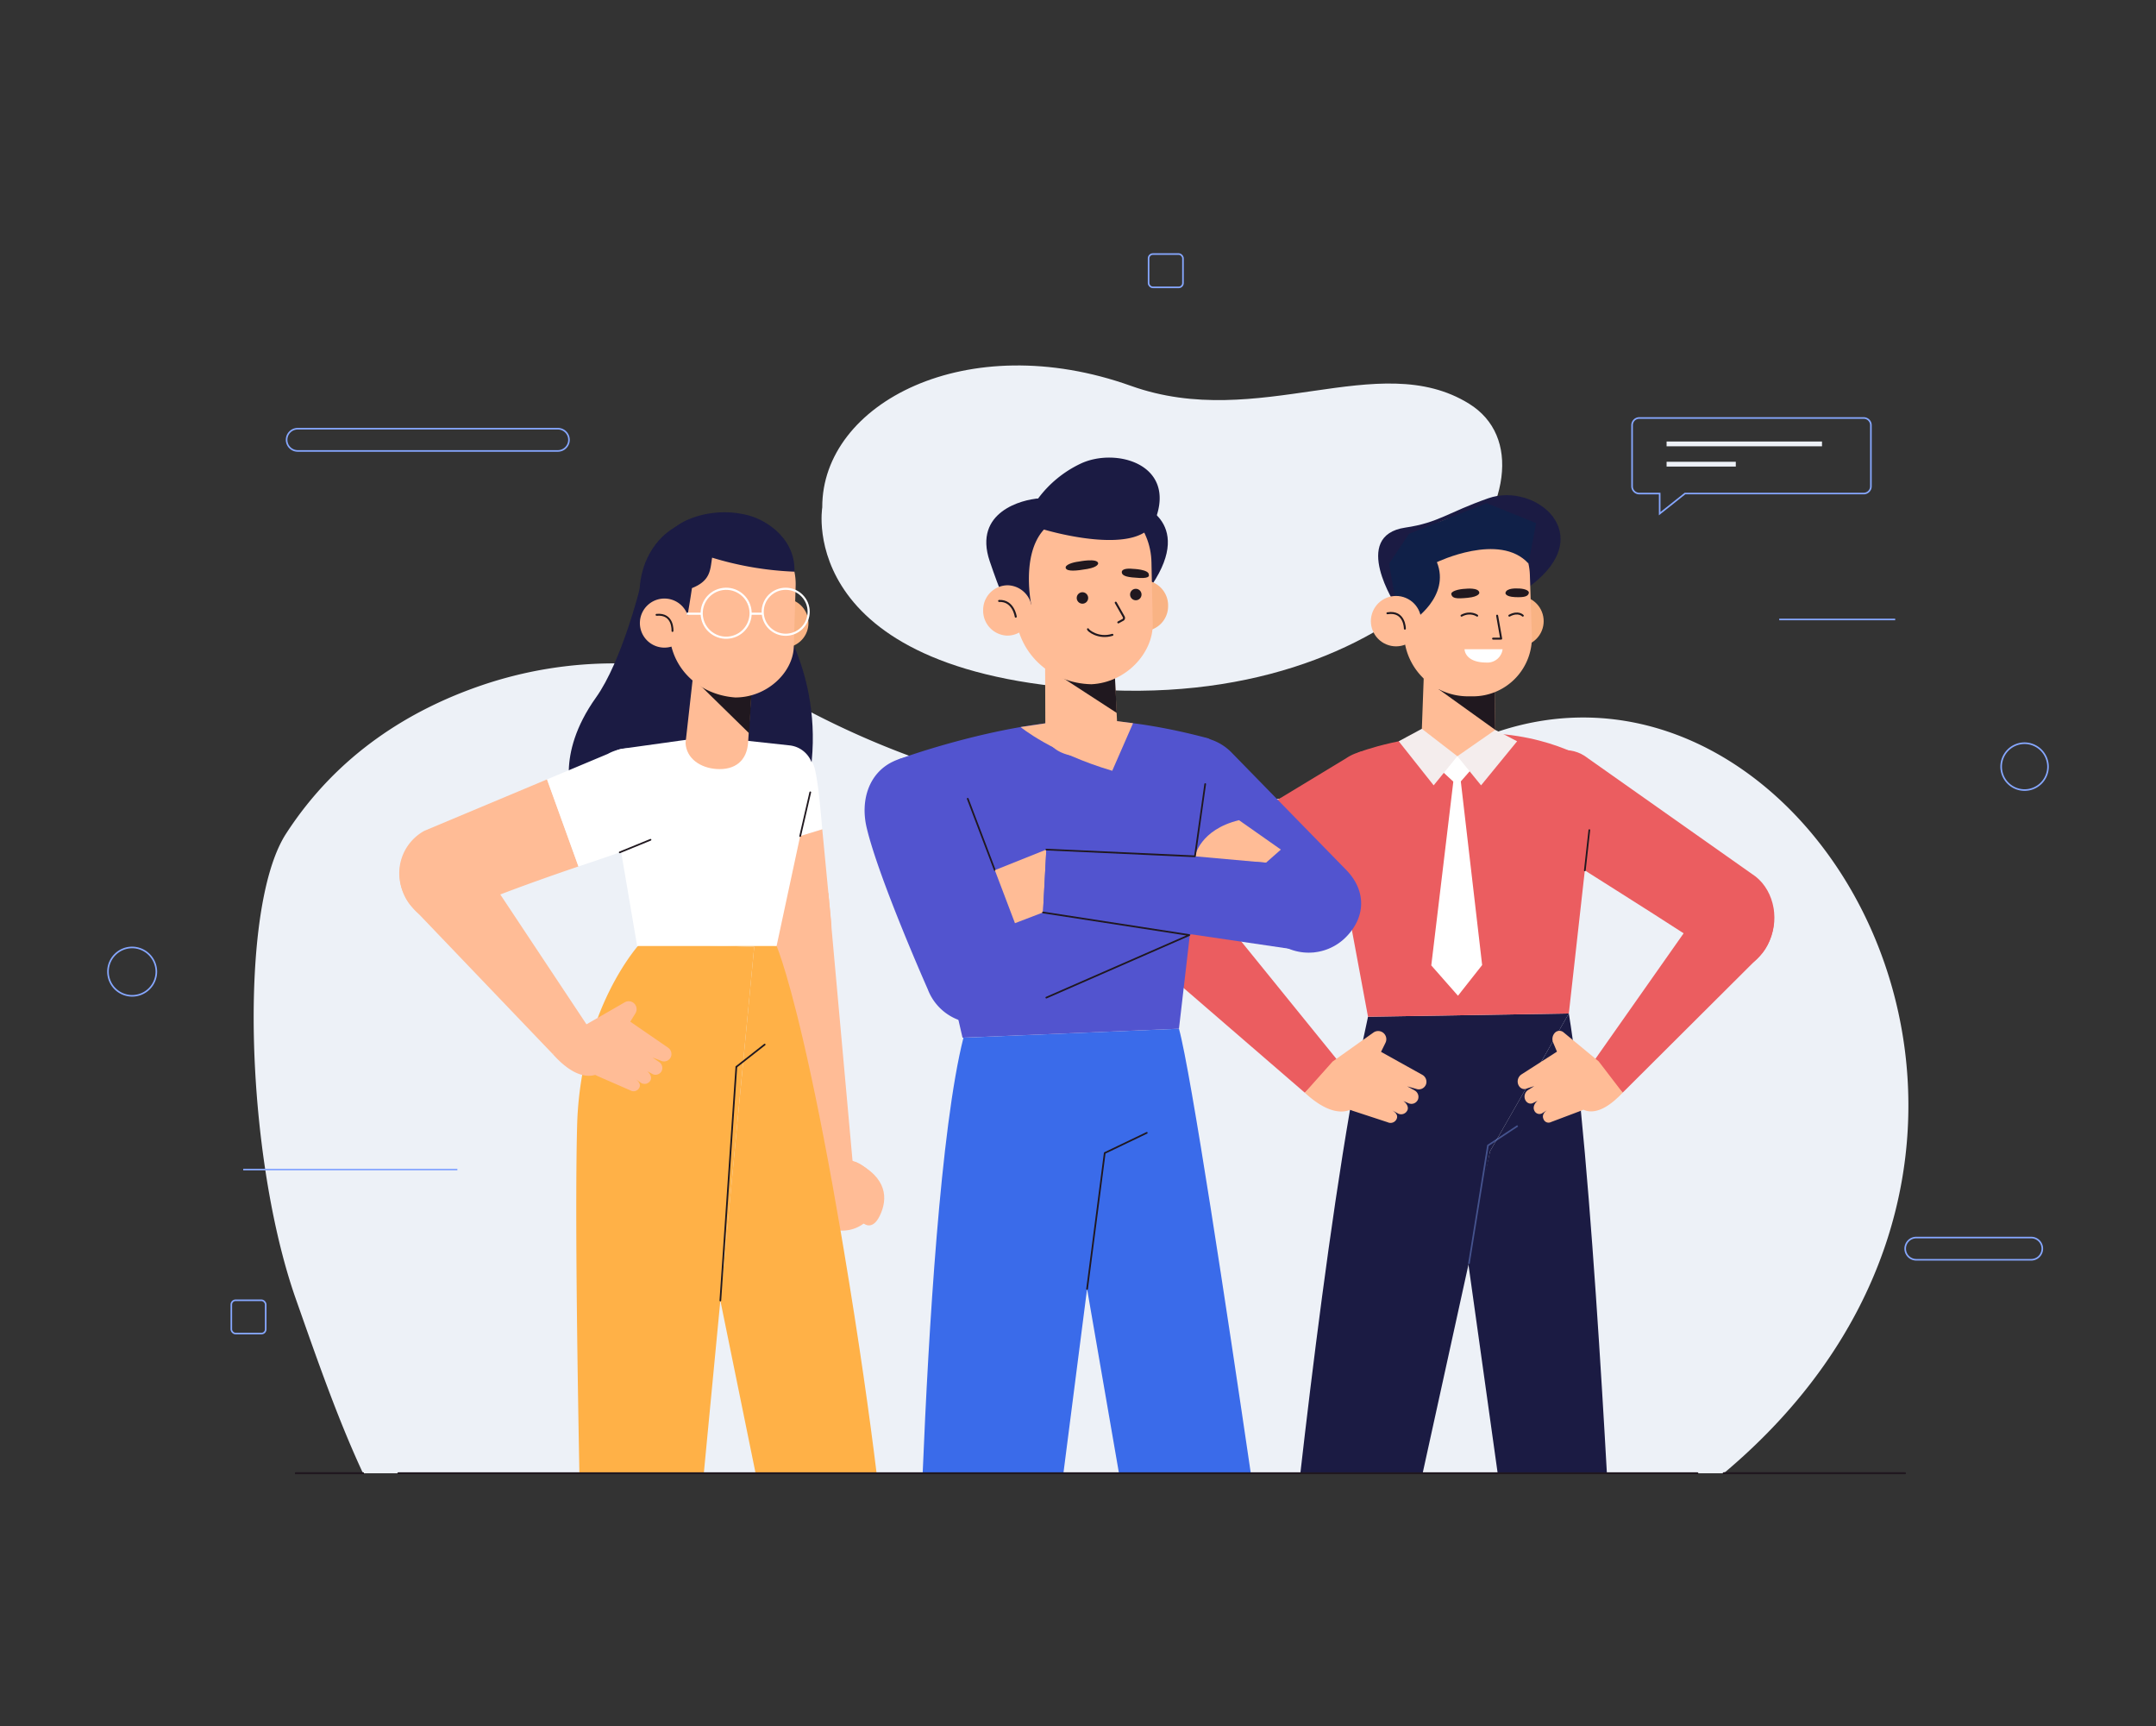 <svg xmlns="http://www.w3.org/2000/svg" viewBox="0 0 1348 1079">
  <rect x="0" y="0" width="1348" height="1079" fill="#333333" stroke="none"/>
  <g id="a399172c-c3c5-4e8c-a5be-158690bf8df8" data-name="OBJECTS">
    <g>
      <g>
        <path d="M1165.245,261.288H1024.929a4.5,4.5,0,0,0-4.5,4.5v38.235a4.5,4.5,0,0,0,4.5,4.5h12.756V321.09l15.815-12.575h111.745a4.5,4.5,0,0,0,4.5-4.5V265.784A4.5,4.5,0,0,0,1165.245,261.288Z" style="fill: none;stroke: #86a7ff;stroke-miterlimit: 10"/>
        <g>
          <path d="M1180.169,774.149c-.826,2.578-1.688,5.166-2.605,7.744-17.131,48.6-49.149,96.537-99.787,139.05H226.965c-15.878-34.116-28.678-71.155-41.977-108.875-8.27-23.457-14.707-51.518-19.155-80.976-12.428-82.276-9.3-175.49,13.027-209.969,32.173-49.693,77.609-77.482,122.319-92.742a256.491,256.491,0,0,1,83.037-13.69,260.124,260.124,0,0,1,38.3,2.869q1.906.272,3.813.6,3.677.585,7.335,1.307,6.523,1.252,13,2.842c3.05.753,6.1,1.552,9.133,2.424,2.224.626,4.439,1.28,6.645,1.979,2.542.789,5.084,1.625,7.607,2.5,2.37.817,4.739,1.671,7.09,2.56a268.293,268.293,0,0,1,29.468,13.191c.245.127.481.254.726.372a542.023,542.023,0,0,0,60.987,27.053c.518.19,1.044.381,1.571.581,7.834,2.878,15.995,5.674,24.465,8.325A484.211,484.211,0,0,0,716.422,503.3c11.493.545,23.24.653,35.2.263.553-.009,1.116-.027,1.679-.054a432.765,432.765,0,0,0,45.146-4c.472-.063.944-.136,1.416-.2a432.676,432.676,0,0,0,43.784-8.679q18.111-4.562,36.6-10.939c1.879-.654,3.758-1.326,5.637-2q4.563-1.662,9.133-3.414,5.964-2.315,11.956-4.82,5.91-2.464,11.838-5.148,5.528-2.491,11.048-4.575c1.116-.427,2.242-.844,3.368-1.235.554-.2,1.107-.4,1.661-.59.645-.218,1.289-.436,1.943-.653C1092.447,405.531,1238.215,592.786,1180.169,774.149Z" style="fill: #edf1f7"/>
          <path d="M514.1,317.2S495.886,423.868,694.349,431.519,983.263,292.527,918.523,252.374c-56.705-35.17-131.474,17.411-211.361-11.147C604.571,204.552,513.82,252.082,514.1,317.2Z" style="fill: #edf1f7"/>
        </g>
        <g>
          <path d="M1280.485,479.435a14.647,14.647,0,1,1-14.647-14.852A14.751,14.751,0,0,1,1280.485,479.435Z" style="fill: none;stroke: #86a7ff;stroke-miterlimit: 10"/>
          <path d="M97.754,607.589a15.121,15.121,0,1,1-15.119-15.332A15.226,15.226,0,0,1,97.754,607.589Z" style="fill: none;stroke: #86a7ff;stroke-miterlimit: 10"/>
          <line x1="1112.43" y1="387.228" x2="1184.937" y2="387.228" style="fill: none;stroke: #86a7ff;stroke-miterlimit: 10"/>
          <line x1="152.072" y1="731.096" x2="285.962" y2="731.096" style="fill: none;stroke: #86a7ff;stroke-miterlimit: 10"/>
        </g>
        <g>
          <path d="M348.792,281.885H186.145a6.948,6.948,0,0,1-6.948-6.948h0a6.948,6.948,0,0,1,6.948-6.948H348.792a6.948,6.948,0,0,1,6.948,6.948h0A6.948,6.948,0,0,1,348.792,281.885Z" style="fill: none;stroke: #86a7ff;stroke-miterlimit: 10"/>
          <path d="M1269.969,787.5h-71.834a6.948,6.948,0,0,1-6.948-6.948h0a6.948,6.948,0,0,1,6.948-6.948h71.834a6.948,6.948,0,0,1,6.948,6.948h0A6.948,6.948,0,0,1,1269.969,787.5Z" style="fill: none;stroke: #86a7ff;stroke-miterlimit: 10"/>
          <rect x="718.137" y="158.812" width="21.499" height="20.823" rx="2.69" style="fill: none;stroke: #86a7ff;stroke-miterlimit: 10"/>
          <rect x="144.627" y="812.819" width="21.499" height="20.823" rx="2.69" style="fill: none;stroke: #86a7ff;stroke-miterlimit: 10"/>
        </g>
        <g>
          <line x1="1042.007" y1="277.489" x2="1139.176" y2="277.489" style="fill: none;stroke: #edf1f7;stroke-miterlimit: 10;stroke-width: 3px"/>
          <line x1="1042.007" y1="290.154" x2="1085.281" y2="290.154" style="fill: none;stroke: #edf1f7;stroke-miterlimit: 10;stroke-width: 3px"/>
        </g>
        <g>
          <g>
            <g>
              <path d="M1004.68,920.943H936.394L918.12,790.508l-.8-5.7,7.181-32.7,7.126-32.454,4.1-7.181,18.184-31.8,9.714-16.967,7.217-12.628,3.821-6.682,6.21-10.857c.835,4.984,1.661,10.53,2.478,16.558,1.734,12.81,3.432,27.807,5.066,44.265C995.229,762.683,1001.049,855.979,1004.68,920.943Z" style="fill: #1b1b43"/>
              <g>
                <path d="M980.877,633.538l-6.21,10.857-3.821,6.682-7.217,12.628-9.714,16.967-18.184,31.8-4.1,7.181-12.255,65.154-.527,2.4-.726,3.3L889.478,920.943H813.022c7.308-64.056,18.52-154.365,31.038-227.108,2.669-15.533,5.411-30.276,8.171-43.784,1.035-4.993,2.06-9.832,3.1-14.47Z" style="fill: #1b1b43"/>
                <polyline points="918.395 790.016 930.312 716.046 948.902 703.783" style="fill: none;stroke: #86a7ff;stroke-miterlimit: 10;opacity: 0.4"/>
              </g>
            </g>
            <g>
              <g>
                <path d="M880.418,479.909a28.943,28.943,0,0,0-38.878-5.836L719.816,547.795A31.16,31.16,0,0,0,711,590.188h0c9.711,15.382,21.958,18.536,36.514,7.625,12.907-9.674,126.523-69.106,135.853-76.136C896.4,511.858,890.616,492.646,880.418,479.909Z" style="fill: #eb5d60"/>
                <g>
                  <path d="M837.425,664.21,750.663,557.164a25.954,25.954,0,0,0-37.543-.955h0c-10.613,10.571-7.9,31.105,3.321,41.028l99.366,85.836Z" style="fill: #eb5d60"/>
                  <path d="M889.194,671.837l-25.735-14.318,2.79-5.662a5.1,5.1,0,0,0-7.528-6.408l-25.512,18.112-17.4,19.512c13.719,12.664,22.984,12.859,28.41,10.708.615.23,1.222.481,1.847.686l21.569,7.066a4.153,4.153,0,0,0,5.424-1.74c.771-1.395,1.109-3.666-3.008-5.954l4.117,2.288a4.315,4.315,0,0,0,5.685-1.9c1.006-1.82-.052-4.313-2.457-6.009l3.166,1.381a4.43,4.43,0,0,0,6.033-2.386,4.594,4.594,0,0,0-2.189-5.6l-4.549-2.519,5.455,1.539a4.809,4.809,0,0,0,6.309-2.884A4.985,4.985,0,0,0,889.194,671.837Z" style="fill: #ffbc96"/>
                </g>
              </g>
              <g>
                <path d="M959.247,479.746c8.181-11.779,22.8-14.288,33.567-5.758L1097.7,547.954c11.957,9.476,15.277,28.231,7.509,42.411h0c-8.416,15.362-18.993,18.492-31.53,7.552-11.117-9.7-109.034-69.361-117.069-76.41C945.38,511.662,950.416,492.462,959.247,479.746Z" style="fill: #eb5d60"/>
                <g>
                  <path d="M995.922,664.132l75.129-106.871c8.612-10.953,23.371-11.353,32.4-.879h0c9.135,10.593,6.746,31.121-2.962,41.021l-85.957,85.636Z" style="fill: #eb5d60"/>
                  <path d="M951.225,671.655l22.245-14.266-2.395-5.667a5.678,5.678,0,0,1,1.043-6.068,3.944,3.944,0,0,1,5.469-.325l21.975,18.163,14.974,19.547c-11.869,12.636-19.866,12.813-24.543,10.651-.532.229-1.056.479-1.6.682l-18.632,7.022a3.356,3.356,0,0,1-4.677-1.75c-.662-1.4-.948-3.669,2.61-5.948l-3.558,2.279a3.5,3.5,0,0,1-4.9-1.912c-.864-1.823.055-4.314,2.134-6l-2.735,1.375c-1.978,1.087-4.375.039-5.2-2.4a4.932,4.932,0,0,1,1.9-5.6l3.932-2.51-4.712,1.528c-2.161.986-4.642-.27-5.438-2.9A5.335,5.335,0,0,1,951.225,671.655Z" style="fill: #ffbc96"/>
                </g>
              </g>
              <g>
                <path d="M849.151,470.387S879.514,458.3,925.263,458.3s72.97,20.076,72.97,20.076L980.88,633.535l-125.557,2.042L834.567,523.971Z" style="fill: #eb5d60"/>
                <line x1="990.884" y1="544.09" x2="993.701" y2="518.898" style="fill: none;stroke: #20181f;stroke-linecap: round;stroke-linejoin: round;stroke-width: 1.053px"/>
              </g>
            </g>
            <g>
              <g>
                <path d="M872.859,378.7s-28.723-43.856,5.861-48.911c20.653-3.019,26.608-9.5,51.867-18.338,29.217-10.229,69.412,22.475,26.075,54.892L888.939,351.6Z" style="fill: #1b1b43"/>
                <circle cx="949.406" cy="388.295" r="15.748" transform="translate(3.508 785.06) rotate(-45)" style="fill: #f9b384"/>
                <path d="M934.163,407.744l.776,54.1c.122,15.212-10.316,16.353-25.29,16.353h0c-12.782,0-19.272-4.616-20.857-17.3l2.109-57.513Z" style="fill: #ffbc96"/>
                <polygon points="934.878 456.249 899.338 430.746 934.394 420.676 934.878 456.249" style="fill: #20181f"/>
                <path d="M917.894,435.287h3.05a36.848,36.848,0,0,0,36.828-38.059l-1.244-37.815a38.415,38.415,0,0,0-38.394-37.152h0c-21.216,0-42.133,17.2-42.133,38.414l1.818,36.484A40.125,40.125,0,0,0,917.894,435.287Z" style="fill: #ffbc96"/>
                <g>
                  <polyline points="936.055 384.857 938.579 399.216 933.531 399.216" style="fill: none;stroke: #20181f;stroke-linecap: round;stroke-linejoin: round;stroke-width: 1.225px"/>
                  <path d="M916.228,368.055s8.5-1,8.7,2.536c0,0,.07,2.394-7.349,3.116s-9.368.233-10.12-1.994S912.233,368.21,916.228,368.055Z" style="fill: #20181f"/>
                  <path d="M948.775,367.86s-7.057-.5-7.525,2.834c0,0-.262,2.26,5.912,2.562s8.152-.562,8.675-2.4C956.429,368.782,952.119,367.8,948.775,367.86Z" style="fill: #20181f"/>
                  <path d="M939.481,405.822h-23.8s-.063,8.325,13.768,8.344A9.554,9.554,0,0,0,939.481,405.822Z" style="fill: #fff"/>
                  <path d="M923.575,384.857s-4.165-3.034-9.779,0" style="fill: none;stroke: #20181f;stroke-linecap: round;stroke-linejoin: round;stroke-width: 1.225px"/>
                  <path d="M952.1,384.857s-2.8-3.034-8.416,0" style="fill: none;stroke: #20181f;stroke-linecap: round;stroke-linejoin: round;stroke-width: 1.225px"/>
                </g>
                <path d="M882.87,388.437s24.183-15.377,15.524-37.023c0,0,39.2-18.913,57.213.794l4.825-25.184L929.477,314.5,881,333.63l-12.509,18.684,4.205,24.113Z" style="fill: #102048"/>
                <g>
                  <circle cx="872.87" cy="388.295" r="15.748" transform="translate(178.752 1044.706) rotate(-67.383)" style="fill: #ffbc96"/>
                  <path d="M878.373,392.977s0-11.417-10.917-9.62" style="fill: none;stroke: #20181f;stroke-linecap: round;stroke-linejoin: round;stroke-width: 1.225px"/>
                </g>
              </g>
              <g>
                <g>
                  <polygon points="898.574 479.27 911.19 490.931 925.204 474.926 911.19 472.725 898.574 479.27" style="fill: #fff"/>
                  <polygon points="908.671 488.538 894.883 603.496 911.57 622.445 926.687 603.268 913.298 488.063 908.671 488.538" style="fill: #fff"/>
                </g>
                <g>
                  <polygon points="888.987 455.577 911.19 472.725 896.37 490.931 874.526 463.376 888.987 455.577" style="fill: #f4eded"/>
                  <polygon points="934.878 456.249 911.19 472.725 926.009 490.931 948.546 463.376 934.878 456.249" style="fill: #f4eded"/>
                </g>
              </g>
            </g>
          </g>
          <g>
            <g>
              <g>
                <path d="M469.045,489.506a20.693,20.693,0,0,1,40.451-8.689c1.948,8.122,3.313,22.409,4.609,37.612l-42.586,13Z" style="fill: #fff"/>
                <path d="M471.519,531.427l42.586-13,5.629,58.643c1.035,10.783-6.832,20.043-17.561,21.533l-.384.057h0a22.277,22.277,0,0,1-25.278-17.871Z" style="fill: #ffbc96"/>
              </g>
              <g>
                <path d="M534.5,741.933,517.924,558.209s-7.759,1.841-18.216,3.514h0a18.557,18.557,0,0,0-15.169,22.408l27.3,158.2Z" style="fill: #ffbc96"/>
                <g>
                  <path d="M505.961,738.854a22.265,22.265,0,1,1,12.575,28.868A22.266,22.266,0,0,1,505.961,738.854Z" style="fill: #ffbc96"/>
                  <path d="M539.032,764.035s5.936,6.474,11.032-4.039,4.912-23.914-15.235-33.716Z" style="fill: #ffbc96"/>
                </g>
              </g>
            </g>
            <path d="M400.15,367.393l87.526,19.837s32.53,46.118,15.7,112.072h-145.1s-11.844-26.555,14.379-63.314c16.111-22.586,27.5-68.6,27.5-68.6Z" style="fill: #1b1b43"/>
            <g>
              <path d="M548.077,920.943H472.42L450.387,812.985l14.307-149.48,6.863-71.645-15.732-.49-33.517-1.044,6.282-9.178,52.408,9.4,4.549.817s.136.318.417,1.008c.291.735.736,1.9,1.317,3.567,4.057,11.466,14.988,46.771,30.62,130.589q1.4,7.558,2.869,15.642,2.314,12.841,4.748,27.062,1.006,5.869,2.033,11.974C537.2,838.8,543.71,885.311,548.077,920.943Z" style="fill: #ffb147"/>
              <g>
                <path d="M471.557,591.86l-6.863,71.645-14.307,149.48-10.34,107.958H362.256c-1.37-72.017-2.723-167.81-1.425-217.213A216.467,216.467,0,0,1,364,671.948a198.882,198.882,0,0,1,9.741-35.7c9.342-24.765,20.989-40,25.074-44.882.953-1.144,1.5-1.725,1.5-1.725l22,.681,33.517,1.044Z" style="fill: #ffb147"/>
                <g>
                  <line x1="450.383" y1="812.983" x2="460.391" y2="666.892" style="fill: none;stroke: #20181f;stroke-linecap: round;stroke-linejoin: round;stroke-width: 1.053px"/>
                  <line x1="460.391" y1="666.892" x2="478.113" y2="652.968" style="fill: none;stroke: #20181f;stroke-linecap: round;stroke-linejoin: round;stroke-width: 1.053px"/>
                </g>
              </g>
            </g>
            <g>
              <g>
                <path d="M443.229,460.458l-54.165,7.576a11.182,11.182,0,0,0-9.462,13.023l18.767,110.317h87.175l22.74-105.962a16.623,16.623,0,0,0-14.563-19.456Z" style="fill: #fff"/>
                <line x1="500.294" y1="522.644" x2="506.609" y2="495.268" style="fill: none;stroke: #20181f;stroke-linecap: round;stroke-linejoin: round;stroke-width: 1.053px"/>
              </g>
              <g>
                <g>
                  <path d="M342.021,487.2l19.66,54.426s-60.824,20.469-74.192,28.632c-15.076,9.206-26.624,5.029-34.595-10.734h0A30.259,30.259,0,0,1,265.32,519.35Z" style="fill: #ffbc96"/>
                  <path d="M380.044,471.256a28.1,28.1,0,0,1,37.045,9.223c8.685,13.252,12.5,32.356-1,40.647-9.666,5.937-54.412,20.5-54.412,20.5L342.021,487.2Z" style="fill: #fff"/>
                  <line x1="387.465" y1="532.818" x2="406.726" y2="524.952" style="fill: none;stroke: #20181f;stroke-linecap: round;stroke-linejoin: round;stroke-width: 1.053px"/>
                </g>
                <g>
                  <path d="M368.287,642.72,294.276,531.249a25.2,25.2,0,0,0-36.2-4.381h0c-11.234,9.241-10.5,29.34-.569,39.966l88.148,92.13Z" style="fill: #ffbc96"/>
                  <path d="M417.629,654.862,394.07,638.65l3.219-5.216a4.951,4.951,0,0,0-6.687-6.888L364.272,641.7l-18.621,17.26c12.095,13.5,21.034,14.547,26.477,12.967.574.28,1.137.578,1.723.834l20.2,8.817a4.033,4.033,0,0,0,5.4-1.182c.875-1.278,1.41-3.442-2.359-6.033l3.769,2.591a4.191,4.191,0,0,0,5.671-1.314c1.14-1.667.347-4.175-1.821-6.036l2.933,1.627a4.3,4.3,0,0,0,6.052-1.751,4.462,4.462,0,0,0-1.6-5.617l-4.165-2.854,5.132,1.99a4.669,4.669,0,0,0,6.364-2.207A4.841,4.841,0,0,0,417.629,654.862Z" style="fill: #ffbc96"/>
                </g>
              </g>
            </g>
            <g>
              <path d="M474.815,388.433a15.341,15.341,0,1,0,16.369-14.24A15.342,15.342,0,0,0,474.815,388.433Z" style="fill: #f9b384"/>
              <path d="M451.783,332.5c1.944-3.406-.555-9.782-.555-9.782-19.187,0-35.745,6.148-45.283,23.687-14.031,25.8-3.841,65.691,29.174,77.828,31.682,11.647,14.809-88.482,14.809-88.482Z" style="fill: #1b1b43"/>
              <path d="M469.875,430.6l-2.122,33.368c-.721,11.719-8.328,17.54-19.857,16.738h0c-9.841-.685-18.734-6.408-19.275-16.258l5.866-52.351Z" style="fill: #ffbc96"/>
              <polygon points="468.414 458.411 429.408 420.229 470.161 427.18 468.414 458.411" style="fill: #20181f"/>
              <path d="M459.722,435.988h0c19.713.058,35.993-15.465,36.582-31.563l1.161-37.988a37.425,37.425,0,0,0-34.8-38.7h0c-15.144-1.053-42.637,21.449-43.545,34.484l-.6,30.563C418.053,416.421,436.136,434.347,459.722,435.988Z" style="fill: #ffbc96"/>
              <g>
                <path d="M451.14,322.762c.1-.013.181-.031.278-.044C451.418,322.718,451.3,322.735,451.14,322.762Z" style="fill: #f7de9e"/>
                <path d="M496.693,357.358c.819-19.828-16.547-32.227-29.573-35.4a59.135,59.135,0,0,0-32.742,1.253c-12.6,4.227-26.22,13.625-16.936,34.275-6.083,3.006-11.5,6.43-11.5,6.43l22.676,27.153s1.643-7.475,4.01-23.443c11.836-4.675,11.39-11.588,12.61-19.032A201.923,201.923,0,0,0,496.693,357.358Z" style="fill: #1b1b43"/>
              </g>
              <g>
                <path d="M400.115,388.433a15.341,15.341,0,1,0,16.37-14.24A15.342,15.342,0,0,0,400.115,388.433Z" style="fill: #ffbc96"/>
                <path d="M420.452,394.421s.772-11.1-9.96-10.088" style="fill: none;stroke: #20181f;stroke-linecap: round;stroke-linejoin: round;stroke-width: 1.185px"/>
              </g>
              <g>
                <line x1="476.908" y1="383.636" x2="469.487" y2="383.636" style="fill: none;stroke: #fff;stroke-miterlimit: 10;stroke-width: 1.34px"/>
                <line x1="438.716" y1="383.636" x2="429.408" y2="383.636" style="fill: none;stroke: #fff;stroke-miterlimit: 10;stroke-width: 1.34px"/>
                <circle cx="454.015" cy="383.345" r="15.299" transform="translate(-76.143 114.989) rotate(-13.328)" style="fill: none;stroke: #fff;stroke-miterlimit: 10;stroke-width: 1.34px"/>
                <circle cx="491.231" cy="382.422" r="14.375" transform="translate(-126.535 459.362) rotate(-45)" style="fill: none;stroke: #fff;stroke-miterlimit: 10;stroke-width: 1.321px"/>
              </g>
            </g>
          </g>
          <g>
            <g>
              <path d="M782.039,920.943H699.618l-19.944-115.22-14.8,115.22H576.882c3.667-88.784,11.193-215.615,25.491-272.272l134.756-5.592C744.6,670.168,767.468,821.755,782.039,920.943Z" style="fill: #3a6bea"/>
              <polyline points="679.671 805.723 690.717 720.756 717.012 708.151" style="fill: none;stroke: #20181f;stroke-linecap: round;stroke-linejoin: round;stroke-width: 1.053px"/>
            </g>
            <g>
              <path d="M561.687,474.7s61.327-22.666,115.512-24.5c0,0,28.836-1.828,77.767,11.224a3.741,3.741,0,0,1,2.745,4.033L737.127,643.077,601.8,648.671Z" style="fill: #5254cf"/>
              <g>
                <g>
                  <polygon points="622.853 637.32 763.249 575.998 673.677 562.119 620.885 582.343 622.853 637.32" style="fill: #5254cf"/>
                  <g>
                    <path d="M541.819,517.172c7.428,31.8,38.257,101.24,38.257,101.24a32.813,32.813,0,0,0,42.777,18.908h0a32.813,32.813,0,0,0,18.593-42.153L603.033,493.986a32.729,32.729,0,0,0-44.709-17.915h0C542.98,483.4,537.95,500.612,541.819,517.172Z" style="fill: #5254cf"/>
                    <line x1="622.003" y1="543.954" x2="605.052" y2="499.302" style="fill: none;stroke: #20181f;stroke-linecap: round;stroke-linejoin: round;stroke-width: 1.053px"/>
                  </g>
                </g>
                <g>
                  <g>
                    <path d="M723.2,516.162c19.523,26.173,71.526,69.448,71.526,69.448a32.812,32.812,0,0,0,46.768.225h0c12.645-12.724,12.728-29.221.186-42.047l-71.644-73.355a32.729,32.729,0,0,0-48.143,1.457h0C710.758,484.746,713.029,502.531,723.2,516.162Z" style="fill: #5254cf"/>
                    <path d="M747.116,535.293s3.081-16.68,27.561-22.59l26.17,18.376-9.285,8.19Z" style="fill: #ffbc96"/>
                  </g>
                  <g>
                    <polygon points="654.195 531.079 622.003 543.954 634.585 577.095 652.101 570.385 654.195 531.079" style="fill: #ffbc96"/>
                    <g>
                      <polygon points="654.195 531.079 832.484 541.708 821.55 595.34 652.101 570.385 654.195 531.079" style="fill: #5254cf"/>
                      <polyline points="654.195 531.079 747.116 535.293 753.535 490.115" style="fill: none;stroke: #20181f;stroke-linecap: round;stroke-linejoin: round;stroke-width: 1.053px"/>
                      <polyline points="654.195 623.63 743.574 584.521 652.101 570.385" style="fill: none;stroke: #20181f;stroke-linecap: round;stroke-linejoin: round;stroke-width: 1.053px"/>
                    </g>
                  </g>
                </g>
              </g>
            </g>
            <g>
              <path d="M649.057,311.629c-9.3.618-40.8,8.042-30.261,39.181,12.75,37.663,19.053,42.461,19.053,42.461l-1.064-56Z" style="fill: #1b1b43"/>
              <path d="M710.519,314.294s36.816,10.78,9.71,51.281l-37.356-42.222Z" style="fill: #1b1b43"/>
              <path d="M699.561,378.3a15.728,15.728,0,0,0,15.127,16.206,15.561,15.561,0,0,0,15.648-15.565,15.729,15.729,0,0,0-15.127-16.206A15.562,15.562,0,0,0,699.561,378.3Z" style="fill: #f9b384"/>
              <path d="M696.391,410.769l2.085,41.353c.729,13.967-7.313,20.26-20.638,20.791h0c-11.375.454-24.137-4.434-24.255-16.772l-.219-62.732Z" style="fill: #ffbc96"/>
              <path d="M698.232,445.663,650.091,414.4c-1.388-11.854,46.175-7.713,46.175-7.713Z" style="fill: #20181f"/>
              <path d="M682.387,427.731h0c21.651-1.036,38.632-19.551,38.349-37.838l-.8-38.254c-.355-22.92-18.254-41.477-40.453-41.94h0c-22.726-.473-45.443,18.08-45.827,41.541l.984,29.8C635.5,407.874,656.39,427.19,682.387,427.731Z" style="fill: #ffbc96"/>
              <g>
                <path d="M674.474,351.043s11.685-2.333,12.144,1.069c0,0,.25,2.31-6.78,3.553s-12.576,1.657-13.464-.441S670.67,351.486,674.474,351.043Z" style="fill: #20181f"/>
                <path d="M708.251,355.589s10.325.3,10.015,3.723c0,0,1.314,2.333-5.816,1.978s-10.649-1.053-11.046-3.3S704.444,355.173,708.251,355.589Z" style="fill: #20181f"/>
                <path d="M680.212,393.36c-.02.62,6.407,6.214,15.287,3.477" style="fill: none;stroke: #20181f;stroke-linecap: round;stroke-linejoin: round;stroke-width: 1.25px"/>
                <path d="M706.568,371.736a3.573,3.573,0,1,0,3.486-3.657A3.573,3.573,0,0,0,706.568,371.736Z" style="fill: #20181f"/>
                <path d="M673.213,373.573A3.573,3.573,0,1,0,677,370.229,3.572,3.572,0,0,0,673.213,373.573Z" style="fill: #20181f"/>
                <path d="M697.6,376.747l4.95,8.743a1.45,1.45,0,0,1-.274,1.885l-3.061,1.672" style="fill: none;stroke: #20181f;stroke-linecap: round;stroke-linejoin: round;stroke-width: 1.25px"/>
              </g>
              <path d="M644.867,378.464s-6.768-31.486,7.841-47.453c0,0,60.312,18.284,69.639-6.247,13.236-34.811-24.978-45.275-46.807-34.884a70.785,70.785,0,0,0-26.483,21.749s-41.135,8.921-18.858,54.238Z" style="fill: #1b1b43"/>
              <g>
                <path d="M614.7,381.281a15.576,15.576,0,0,0,14.98,16.048,15.41,15.41,0,0,0,15.5-15.414,15.575,15.575,0,0,0-14.98-16.048A15.41,15.41,0,0,0,614.7,381.281Z" style="fill: #ffbc96"/>
                <path d="M635.081,385.483s-1.423-10.259-10.406-9.83" style="fill: none;stroke: #20181f;stroke-linecap: round;stroke-linejoin: round;stroke-width: 1.25px"/>
              </g>
              <path d="M654.2,452.078l-16.1,2.405s19.416,16.125,57.307,27.345l13.013-29.75L685.97,449.2Z" style="fill: #ffbc96"/>
            </g>
          </g>
          <line x1="1190.945" y1="920.943" x2="1077.777" y2="920.943" style="fill: none;stroke: #20181f;stroke-linecap: round;stroke-linejoin: round;stroke-width: 1.204px"/>
          <line x1="226.965" y1="920.943" x2="184.988" y2="920.943" style="fill: none;stroke: #20181f;stroke-linecap: round;stroke-linejoin: round;stroke-width: 1.204px"/>
        </g>
      </g>
      <line x1="1190.945" y1="920.943" x2="1077.777" y2="920.943" style="fill: none;stroke: #20181f;stroke-linecap: round;stroke-linejoin: round;stroke-width: 1.204px"/>
      <line x1="1061.264" y1="920.943" x2="249.079" y2="920.943" style="fill: none;stroke: #20181f;stroke-linecap: round;stroke-linejoin: round;stroke-width: 1.204px"/>
      <line x1="226.965" y1="920.943" x2="184.988" y2="920.943" style="fill: none;stroke: #20181f;stroke-linecap: round;stroke-linejoin: round;stroke-width: 1.204px"/>
    </g>
  </g>
</svg>
